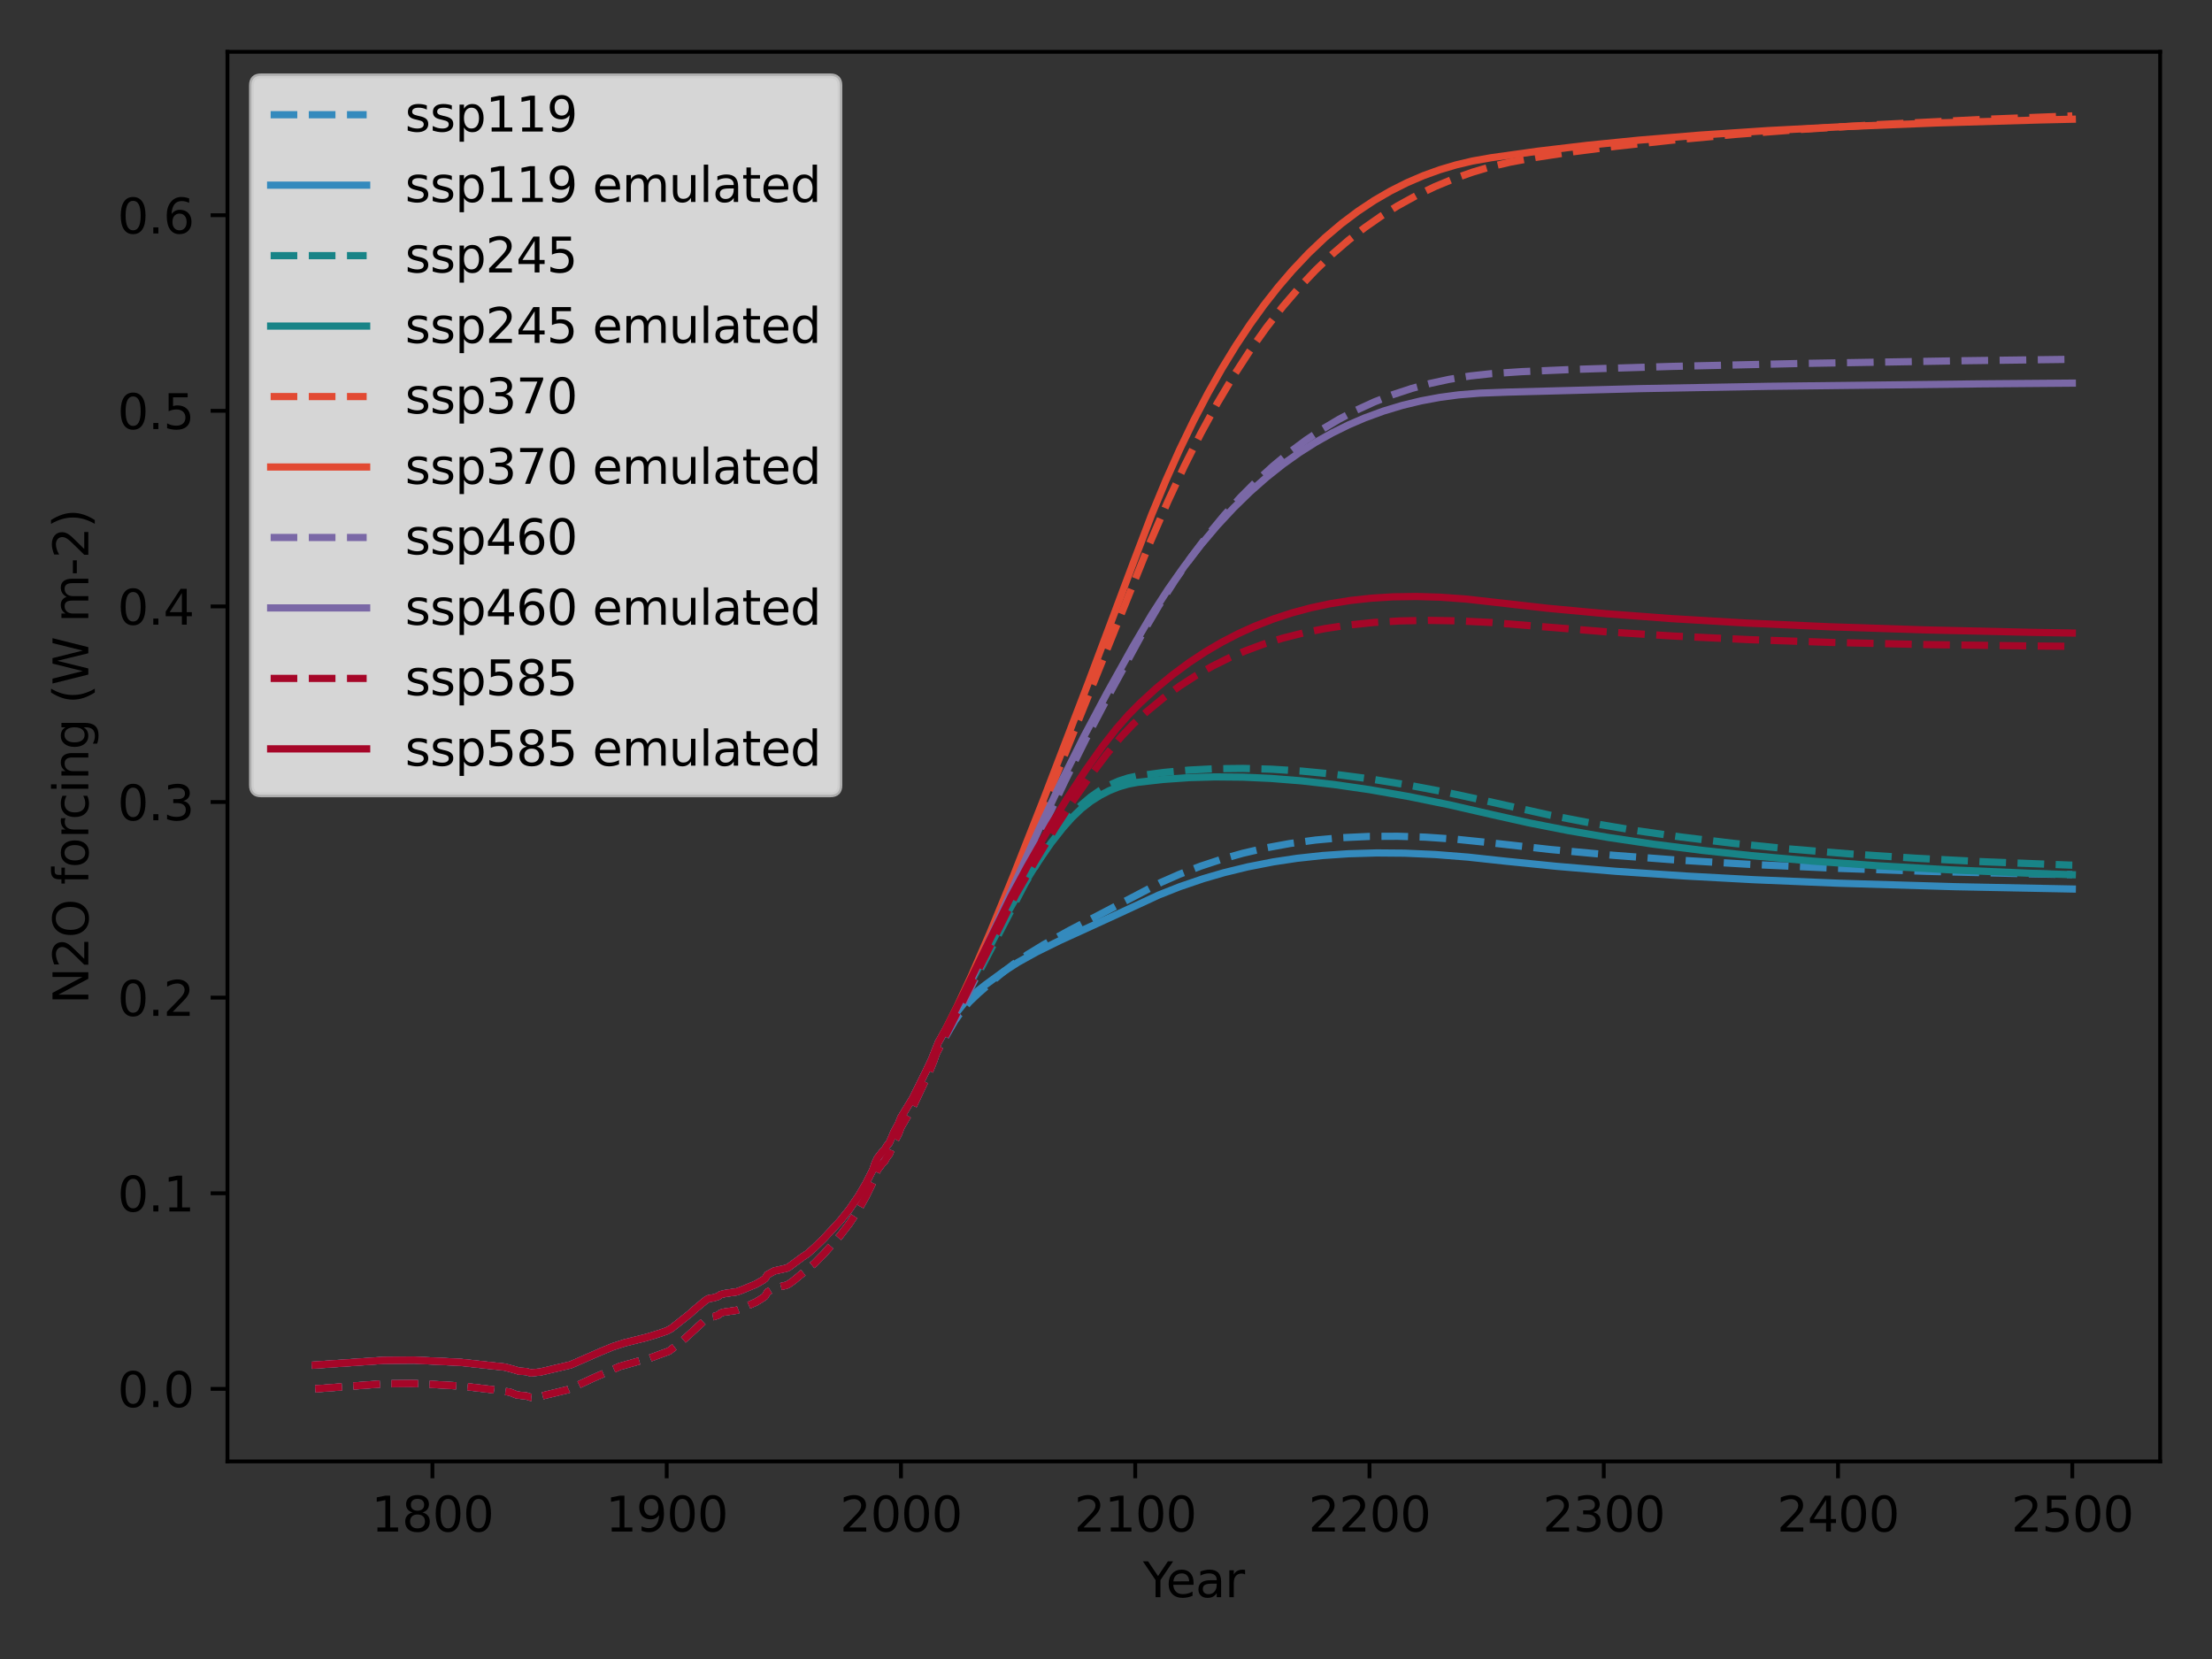<?xml version="1.0" encoding="utf-8" standalone="no"?>
<!DOCTYPE svg PUBLIC "-//W3C//DTD SVG 1.1//EN"
  "http://www.w3.org/Graphics/SVG/1.1/DTD/svg11.dtd">
<svg xmlns:xlink="http://www.w3.org/1999/xlink" width="460.8pt" height="345.6pt" viewBox="0 0 460.8 345.6" xmlns="http://www.w3.org/2000/svg" version="1.1">
 <rect x="0" y="0" width="460.8" height="345.6" fill="#333333" stroke="none"/>
 <defs>
  <style type="text/css">*{stroke-linejoin: round; stroke-linecap: butt}</style>
 </defs>
 <g id="figure_1">
  <g id="axes_1">
   <g id="patch_1">
    <path d="M 47.381 304.444 
L 450 304.444 
L 450 10.8 
L 47.381 10.8 
L 47.381 304.444 
z
" style="fill: none"/>
   </g>
   <g id="matplotlib.axis_1">
    <g id="xtick_1">
     <g id="line2d_1">
      <defs>
       <path id="m7e37ac4047" d="M 0 0 
L 0 3.5 
" style="stroke: #000000; stroke-width: 0.8"/>
      </defs>
      <g>
       <use xlink:href="#m7e37ac4047" x="90.083" y="304.444" style="stroke: #000000; stroke-width: 0.8"/>
      </g>
     </g>
     <g id="text_1">
      <!-- 1800 -->
      <g transform="translate(77.358 319.042) scale(0.1 -0.1)">
       <defs>
        <path id="DejaVuSans-31" d="M 794 531 
L 1825 531 
L 1825 4091 
L 703 3866 
L 703 4441 
L 1819 4666 
L 2450 4666 
L 2450 531 
L 3481 531 
L 3481 0 
L 794 0 
L 794 531 
z
" transform="scale(0.016)"/>
        <path id="DejaVuSans-38" d="M 2034 2216 
Q 1584 2216 1326 1975 
Q 1069 1734 1069 1313 
Q 1069 891 1326 650 
Q 1584 409 2034 409 
Q 2484 409 2743 651 
Q 3003 894 3003 1313 
Q 3003 1734 2745 1975 
Q 2488 2216 2034 2216 
z
M 1403 2484 
Q 997 2584 770 2862 
Q 544 3141 544 3541 
Q 544 4100 942 4425 
Q 1341 4750 2034 4750 
Q 2731 4750 3128 4425 
Q 3525 4100 3525 3541 
Q 3525 3141 3298 2862 
Q 3072 2584 2669 2484 
Q 3125 2378 3379 2068 
Q 3634 1759 3634 1313 
Q 3634 634 3220 271 
Q 2806 -91 2034 -91 
Q 1263 -91 848 271 
Q 434 634 434 1313 
Q 434 1759 690 2068 
Q 947 2378 1403 2484 
z
M 1172 3481 
Q 1172 3119 1398 2916 
Q 1625 2713 2034 2713 
Q 2441 2713 2670 2916 
Q 2900 3119 2900 3481 
Q 2900 3844 2670 4047 
Q 2441 4250 2034 4250 
Q 1625 4250 1398 4047 
Q 1172 3844 1172 3481 
z
" transform="scale(0.016)"/>
        <path id="DejaVuSans-30" d="M 2034 4250 
Q 1547 4250 1301 3770 
Q 1056 3291 1056 2328 
Q 1056 1369 1301 889 
Q 1547 409 2034 409 
Q 2525 409 2770 889 
Q 3016 1369 3016 2328 
Q 3016 3291 2770 3770 
Q 2525 4250 2034 4250 
z
M 2034 4750 
Q 2819 4750 3233 4129 
Q 3647 3509 3647 2328 
Q 3647 1150 3233 529 
Q 2819 -91 2034 -91 
Q 1250 -91 836 529 
Q 422 1150 422 2328 
Q 422 3509 836 4129 
Q 1250 4750 2034 4750 
z
" transform="scale(0.016)"/>
       </defs>
       <use xlink:href="#DejaVuSans-31"/>
       <use xlink:href="#DejaVuSans-38" x="63.623"/>
       <use xlink:href="#DejaVuSans-30" x="127.246"/>
       <use xlink:href="#DejaVuSans-30" x="190.869"/>
      </g>
     </g>
    </g>
    <g id="xtick_2">
     <g id="line2d_2">
      <g>
       <use xlink:href="#m7e37ac4047" x="138.886" y="304.444" style="stroke: #000000; stroke-width: 0.8"/>
      </g>
     </g>
     <g id="text_2">
      <!-- 1900 -->
      <g transform="translate(126.161 319.042) scale(0.1 -0.1)">
       <defs>
        <path id="DejaVuSans-39" d="M 703 97 
L 703 672 
Q 941 559 1184 500 
Q 1428 441 1663 441 
Q 2288 441 2617 861 
Q 2947 1281 2994 2138 
Q 2813 1869 2534 1725 
Q 2256 1581 1919 1581 
Q 1219 1581 811 2004 
Q 403 2428 403 3163 
Q 403 3881 828 4315 
Q 1253 4750 1959 4750 
Q 2769 4750 3195 4129 
Q 3622 3509 3622 2328 
Q 3622 1225 3098 567 
Q 2575 -91 1691 -91 
Q 1453 -91 1209 -44 
Q 966 3 703 97 
z
M 1959 2075 
Q 2384 2075 2632 2365 
Q 2881 2656 2881 3163 
Q 2881 3666 2632 3958 
Q 2384 4250 1959 4250 
Q 1534 4250 1286 3958 
Q 1038 3666 1038 3163 
Q 1038 2656 1286 2365 
Q 1534 2075 1959 2075 
z
" transform="scale(0.016)"/>
       </defs>
       <use xlink:href="#DejaVuSans-31"/>
       <use xlink:href="#DejaVuSans-39" x="63.623"/>
       <use xlink:href="#DejaVuSans-30" x="127.246"/>
       <use xlink:href="#DejaVuSans-30" x="190.869"/>
      </g>
     </g>
    </g>
    <g id="xtick_3">
     <g id="line2d_3">
      <g>
       <use xlink:href="#m7e37ac4047" x="187.688" y="304.444" style="stroke: #000000; stroke-width: 0.8"/>
      </g>
     </g>
     <g id="text_3">
      <!-- 2000 -->
      <g transform="translate(174.963 319.042) scale(0.1 -0.1)">
       <defs>
        <path id="DejaVuSans-32" d="M 1228 531 
L 3431 531 
L 3431 0 
L 469 0 
L 469 531 
Q 828 903 1448 1529 
Q 2069 2156 2228 2338 
Q 2531 2678 2651 2914 
Q 2772 3150 2772 3378 
Q 2772 3750 2511 3984 
Q 2250 4219 1831 4219 
Q 1534 4219 1204 4116 
Q 875 4013 500 3803 
L 500 4441 
Q 881 4594 1212 4672 
Q 1544 4750 1819 4750 
Q 2544 4750 2975 4387 
Q 3406 4025 3406 3419 
Q 3406 3131 3298 2873 
Q 3191 2616 2906 2266 
Q 2828 2175 2409 1742 
Q 1991 1309 1228 531 
z
" transform="scale(0.016)"/>
       </defs>
       <use xlink:href="#DejaVuSans-32"/>
       <use xlink:href="#DejaVuSans-30" x="63.623"/>
       <use xlink:href="#DejaVuSans-30" x="127.246"/>
       <use xlink:href="#DejaVuSans-30" x="190.869"/>
      </g>
     </g>
    </g>
    <g id="xtick_4">
     <g id="line2d_4">
      <g>
       <use xlink:href="#m7e37ac4047" x="236.49" y="304.444" style="stroke: #000000; stroke-width: 0.8"/>
      </g>
     </g>
     <g id="text_4">
      <!-- 2100 -->
      <g transform="translate(223.765 319.042) scale(0.1 -0.1)">
       <use xlink:href="#DejaVuSans-32"/>
       <use xlink:href="#DejaVuSans-31" x="63.623"/>
       <use xlink:href="#DejaVuSans-30" x="127.246"/>
       <use xlink:href="#DejaVuSans-30" x="190.869"/>
      </g>
     </g>
    </g>
    <g id="xtick_5">
     <g id="line2d_5">
      <g>
       <use xlink:href="#m7e37ac4047" x="285.292" y="304.444" style="stroke: #000000; stroke-width: 0.8"/>
      </g>
     </g>
     <g id="text_5">
      <!-- 2200 -->
      <g transform="translate(272.567 319.042) scale(0.1 -0.1)">
       <use xlink:href="#DejaVuSans-32"/>
       <use xlink:href="#DejaVuSans-32" x="63.623"/>
       <use xlink:href="#DejaVuSans-30" x="127.246"/>
       <use xlink:href="#DejaVuSans-30" x="190.869"/>
      </g>
     </g>
    </g>
    <g id="xtick_6">
     <g id="line2d_6">
      <g>
       <use xlink:href="#m7e37ac4047" x="334.095" y="304.444" style="stroke: #000000; stroke-width: 0.8"/>
      </g>
     </g>
     <g id="text_6">
      <!-- 2300 -->
      <g transform="translate(321.37 319.042) scale(0.1 -0.1)">
       <defs>
        <path id="DejaVuSans-33" d="M 2597 2516 
Q 3050 2419 3304 2112 
Q 3559 1806 3559 1356 
Q 3559 666 3084 287 
Q 2609 -91 1734 -91 
Q 1441 -91 1130 -33 
Q 819 25 488 141 
L 488 750 
Q 750 597 1062 519 
Q 1375 441 1716 441 
Q 2309 441 2620 675 
Q 2931 909 2931 1356 
Q 2931 1769 2642 2001 
Q 2353 2234 1838 2234 
L 1294 2234 
L 1294 2753 
L 1863 2753 
Q 2328 2753 2575 2939 
Q 2822 3125 2822 3475 
Q 2822 3834 2567 4026 
Q 2313 4219 1838 4219 
Q 1578 4219 1281 4162 
Q 984 4106 628 3988 
L 628 4550 
Q 988 4650 1302 4700 
Q 1616 4750 1894 4750 
Q 2613 4750 3031 4423 
Q 3450 4097 3450 3541 
Q 3450 3153 3228 2886 
Q 3006 2619 2597 2516 
z
" transform="scale(0.016)"/>
       </defs>
       <use xlink:href="#DejaVuSans-32"/>
       <use xlink:href="#DejaVuSans-33" x="63.623"/>
       <use xlink:href="#DejaVuSans-30" x="127.246"/>
       <use xlink:href="#DejaVuSans-30" x="190.869"/>
      </g>
     </g>
    </g>
    <g id="xtick_7">
     <g id="line2d_7">
      <g>
       <use xlink:href="#m7e37ac4047" x="382.897" y="304.444" style="stroke: #000000; stroke-width: 0.8"/>
      </g>
     </g>
     <g id="text_7">
      <!-- 2400 -->
      <g transform="translate(370.172 319.042) scale(0.1 -0.1)">
       <defs>
        <path id="DejaVuSans-34" d="M 2419 4116 
L 825 1625 
L 2419 1625 
L 2419 4116 
z
M 2253 4666 
L 3047 4666 
L 3047 1625 
L 3713 1625 
L 3713 1100 
L 3047 1100 
L 3047 0 
L 2419 0 
L 2419 1100 
L 313 1100 
L 313 1709 
L 2253 4666 
z
" transform="scale(0.016)"/>
       </defs>
       <use xlink:href="#DejaVuSans-32"/>
       <use xlink:href="#DejaVuSans-34" x="63.623"/>
       <use xlink:href="#DejaVuSans-30" x="127.246"/>
       <use xlink:href="#DejaVuSans-30" x="190.869"/>
      </g>
     </g>
    </g>
    <g id="xtick_8">
     <g id="line2d_8">
      <g>
       <use xlink:href="#m7e37ac4047" x="431.699" y="304.444" style="stroke: #000000; stroke-width: 0.8"/>
      </g>
     </g>
     <g id="text_8">
      <!-- 2500 -->
      <g transform="translate(418.974 319.042) scale(0.1 -0.1)">
       <defs>
        <path id="DejaVuSans-35" d="M 691 4666 
L 3169 4666 
L 3169 4134 
L 1269 4134 
L 1269 2991 
Q 1406 3038 1543 3061 
Q 1681 3084 1819 3084 
Q 2600 3084 3056 2656 
Q 3513 2228 3513 1497 
Q 3513 744 3044 326 
Q 2575 -91 1722 -91 
Q 1428 -91 1123 -41 
Q 819 9 494 109 
L 494 744 
Q 775 591 1075 516 
Q 1375 441 1709 441 
Q 2250 441 2565 725 
Q 2881 1009 2881 1497 
Q 2881 1984 2565 2268 
Q 2250 2553 1709 2553 
Q 1456 2553 1204 2497 
Q 953 2441 691 2322 
L 691 4666 
z
" transform="scale(0.016)"/>
       </defs>
       <use xlink:href="#DejaVuSans-32"/>
       <use xlink:href="#DejaVuSans-35" x="63.623"/>
       <use xlink:href="#DejaVuSans-30" x="127.246"/>
       <use xlink:href="#DejaVuSans-30" x="190.869"/>
      </g>
     </g>
    </g>
    <g id="text_9">
     <!-- Year -->
     <g transform="translate(238.103 332.72) scale(0.1 -0.1)">
      <defs>
       <path id="DejaVuSans-59" d="M -13 4666 
L 666 4666 
L 1959 2747 
L 3244 4666 
L 3922 4666 
L 2272 2222 
L 2272 0 
L 1638 0 
L 1638 2222 
L -13 4666 
z
" transform="scale(0.016)"/>
       <path id="DejaVuSans-65" d="M 3597 1894 
L 3597 1613 
L 953 1613 
Q 991 1019 1311 708 
Q 1631 397 2203 397 
Q 2534 397 2845 478 
Q 3156 559 3463 722 
L 3463 178 
Q 3153 47 2828 -22 
Q 2503 -91 2169 -91 
Q 1331 -91 842 396 
Q 353 884 353 1716 
Q 353 2575 817 3079 
Q 1281 3584 2069 3584 
Q 2775 3584 3186 3129 
Q 3597 2675 3597 1894 
z
M 3022 2063 
Q 3016 2534 2758 2815 
Q 2500 3097 2075 3097 
Q 1594 3097 1305 2825 
Q 1016 2553 972 2059 
L 3022 2063 
z
" transform="scale(0.016)"/>
       <path id="DejaVuSans-61" d="M 2194 1759 
Q 1497 1759 1228 1600 
Q 959 1441 959 1056 
Q 959 750 1161 570 
Q 1363 391 1709 391 
Q 2188 391 2477 730 
Q 2766 1069 2766 1631 
L 2766 1759 
L 2194 1759 
z
M 3341 1997 
L 3341 0 
L 2766 0 
L 2766 531 
Q 2569 213 2275 61 
Q 1981 -91 1556 -91 
Q 1019 -91 701 211 
Q 384 513 384 1019 
Q 384 1609 779 1909 
Q 1175 2209 1959 2209 
L 2766 2209 
L 2766 2266 
Q 2766 2663 2505 2880 
Q 2244 3097 1772 3097 
Q 1472 3097 1187 3025 
Q 903 2953 641 2809 
L 641 3341 
Q 956 3463 1253 3523 
Q 1550 3584 1831 3584 
Q 2591 3584 2966 3190 
Q 3341 2797 3341 1997 
z
" transform="scale(0.016)"/>
       <path id="DejaVuSans-72" d="M 2631 2963 
Q 2534 3019 2420 3045 
Q 2306 3072 2169 3072 
Q 1681 3072 1420 2755 
Q 1159 2438 1159 1844 
L 1159 0 
L 581 0 
L 581 3500 
L 1159 3500 
L 1159 2956 
Q 1341 3275 1631 3429 
Q 1922 3584 2338 3584 
Q 2397 3584 2469 3576 
Q 2541 3569 2628 3553 
L 2631 2963 
z
" transform="scale(0.016)"/>
      </defs>
      <use xlink:href="#DejaVuSans-59"/>
      <use xlink:href="#DejaVuSans-65" x="47.834"/>
      <use xlink:href="#DejaVuSans-61" x="109.357"/>
      <use xlink:href="#DejaVuSans-72" x="170.637"/>
     </g>
    </g>
   </g>
   <g id="matplotlib.axis_2">
    <g id="ytick_1">
     <g id="line2d_9">
      <defs>
       <path id="m89086c6a60" d="M 0 0 
L -3.5 0 
" style="stroke: #000000; stroke-width: 0.8"/>
      </defs>
      <g>
       <use xlink:href="#m89086c6a60" x="47.381" y="289.323" style="stroke: #000000; stroke-width: 0.8"/>
      </g>
     </g>
     <g id="text_10">
      <!-- 0.0 -->
      <g transform="translate(24.478 293.122) scale(0.1 -0.1)">
       <defs>
        <path id="DejaVuSans-2e" d="M 684 794 
L 1344 794 
L 1344 0 
L 684 0 
L 684 794 
z
" transform="scale(0.016)"/>
       </defs>
       <use xlink:href="#DejaVuSans-30"/>
       <use xlink:href="#DejaVuSans-2e" x="63.623"/>
       <use xlink:href="#DejaVuSans-30" x="95.41"/>
      </g>
     </g>
    </g>
    <g id="ytick_2">
     <g id="line2d_10">
      <g>
       <use xlink:href="#m89086c6a60" x="47.381" y="248.575" style="stroke: #000000; stroke-width: 0.8"/>
      </g>
     </g>
     <g id="text_11">
      <!-- 0.1 -->
      <g transform="translate(24.478 252.374) scale(0.1 -0.1)">
       <use xlink:href="#DejaVuSans-30"/>
       <use xlink:href="#DejaVuSans-2e" x="63.623"/>
       <use xlink:href="#DejaVuSans-31" x="95.41"/>
      </g>
     </g>
    </g>
    <g id="ytick_3">
     <g id="line2d_11">
      <g>
       <use xlink:href="#m89086c6a60" x="47.381" y="207.827" style="stroke: #000000; stroke-width: 0.8"/>
      </g>
     </g>
     <g id="text_12">
      <!-- 0.2 -->
      <g transform="translate(24.478 211.626) scale(0.1 -0.1)">
       <use xlink:href="#DejaVuSans-30"/>
       <use xlink:href="#DejaVuSans-2e" x="63.623"/>
       <use xlink:href="#DejaVuSans-32" x="95.41"/>
      </g>
     </g>
    </g>
    <g id="ytick_4">
     <g id="line2d_12">
      <g>
       <use xlink:href="#m89086c6a60" x="47.381" y="167.079" style="stroke: #000000; stroke-width: 0.8"/>
      </g>
     </g>
     <g id="text_13">
      <!-- 0.3 -->
      <g transform="translate(24.478 170.878) scale(0.1 -0.1)">
       <use xlink:href="#DejaVuSans-30"/>
       <use xlink:href="#DejaVuSans-2e" x="63.623"/>
       <use xlink:href="#DejaVuSans-33" x="95.41"/>
      </g>
     </g>
    </g>
    <g id="ytick_5">
     <g id="line2d_13">
      <g>
       <use xlink:href="#m89086c6a60" x="47.381" y="126.331" style="stroke: #000000; stroke-width: 0.8"/>
      </g>
     </g>
     <g id="text_14">
      <!-- 0.4 -->
      <g transform="translate(24.478 130.13) scale(0.1 -0.1)">
       <use xlink:href="#DejaVuSans-30"/>
       <use xlink:href="#DejaVuSans-2e" x="63.623"/>
       <use xlink:href="#DejaVuSans-34" x="95.41"/>
      </g>
     </g>
    </g>
    <g id="ytick_6">
     <g id="line2d_14">
      <g>
       <use xlink:href="#m89086c6a60" x="47.381" y="85.583" style="stroke: #000000; stroke-width: 0.8"/>
      </g>
     </g>
     <g id="text_15">
      <!-- 0.5 -->
      <g transform="translate(24.478 89.383) scale(0.1 -0.1)">
       <use xlink:href="#DejaVuSans-30"/>
       <use xlink:href="#DejaVuSans-2e" x="63.623"/>
       <use xlink:href="#DejaVuSans-35" x="95.41"/>
      </g>
     </g>
    </g>
    <g id="ytick_7">
     <g id="line2d_15">
      <g>
       <use xlink:href="#m89086c6a60" x="47.381" y="44.835" style="stroke: #000000; stroke-width: 0.8"/>
      </g>
     </g>
     <g id="text_16">
      <!-- 0.6 -->
      <g transform="translate(24.478 48.635) scale(0.1 -0.1)">
       <defs>
        <path id="DejaVuSans-36" d="M 2113 2584 
Q 1688 2584 1439 2293 
Q 1191 2003 1191 1497 
Q 1191 994 1439 701 
Q 1688 409 2113 409 
Q 2538 409 2786 701 
Q 3034 994 3034 1497 
Q 3034 2003 2786 2293 
Q 2538 2584 2113 2584 
z
M 3366 4563 
L 3366 3988 
Q 3128 4100 2886 4159 
Q 2644 4219 2406 4219 
Q 1781 4219 1451 3797 
Q 1122 3375 1075 2522 
Q 1259 2794 1537 2939 
Q 1816 3084 2150 3084 
Q 2853 3084 3261 2657 
Q 3669 2231 3669 1497 
Q 3669 778 3244 343 
Q 2819 -91 2113 -91 
Q 1303 -91 875 529 
Q 447 1150 447 2328 
Q 447 3434 972 4092 
Q 1497 4750 2381 4750 
Q 2619 4750 2861 4703 
Q 3103 4656 3366 4563 
z
" transform="scale(0.016)"/>
       </defs>
       <use xlink:href="#DejaVuSans-30"/>
       <use xlink:href="#DejaVuSans-2e" x="63.623"/>
       <use xlink:href="#DejaVuSans-36" x="95.41"/>
      </g>
     </g>
    </g>
    <g id="text_17">
     <!-- N2O forcing (W m-2) -->
     <g transform="translate(18.398 209.191) rotate(-90) scale(0.1 -0.1)">
      <defs>
       <path id="DejaVuSans-4e" d="M 628 4666 
L 1478 4666 
L 3547 763 
L 3547 4666 
L 4159 4666 
L 4159 0 
L 3309 0 
L 1241 3903 
L 1241 0 
L 628 0 
L 628 4666 
z
" transform="scale(0.016)"/>
       <path id="DejaVuSans-4f" d="M 2522 4238 
Q 1834 4238 1429 3725 
Q 1025 3213 1025 2328 
Q 1025 1447 1429 934 
Q 1834 422 2522 422 
Q 3209 422 3611 934 
Q 4013 1447 4013 2328 
Q 4013 3213 3611 3725 
Q 3209 4238 2522 4238 
z
M 2522 4750 
Q 3503 4750 4090 4092 
Q 4678 3434 4678 2328 
Q 4678 1225 4090 567 
Q 3503 -91 2522 -91 
Q 1538 -91 948 565 
Q 359 1222 359 2328 
Q 359 3434 948 4092 
Q 1538 4750 2522 4750 
z
" transform="scale(0.016)"/>
       <path id="DejaVuSans-20" transform="scale(0.016)"/>
       <path id="DejaVuSans-66" d="M 2375 4863 
L 2375 4384 
L 1825 4384 
Q 1516 4384 1395 4259 
Q 1275 4134 1275 3809 
L 1275 3500 
L 2222 3500 
L 2222 3053 
L 1275 3053 
L 1275 0 
L 697 0 
L 697 3053 
L 147 3053 
L 147 3500 
L 697 3500 
L 697 3744 
Q 697 4328 969 4595 
Q 1241 4863 1831 4863 
L 2375 4863 
z
" transform="scale(0.016)"/>
       <path id="DejaVuSans-6f" d="M 1959 3097 
Q 1497 3097 1228 2736 
Q 959 2375 959 1747 
Q 959 1119 1226 758 
Q 1494 397 1959 397 
Q 2419 397 2687 759 
Q 2956 1122 2956 1747 
Q 2956 2369 2687 2733 
Q 2419 3097 1959 3097 
z
M 1959 3584 
Q 2709 3584 3137 3096 
Q 3566 2609 3566 1747 
Q 3566 888 3137 398 
Q 2709 -91 1959 -91 
Q 1206 -91 779 398 
Q 353 888 353 1747 
Q 353 2609 779 3096 
Q 1206 3584 1959 3584 
z
" transform="scale(0.016)"/>
       <path id="DejaVuSans-63" d="M 3122 3366 
L 3122 2828 
Q 2878 2963 2633 3030 
Q 2388 3097 2138 3097 
Q 1578 3097 1268 2742 
Q 959 2388 959 1747 
Q 959 1106 1268 751 
Q 1578 397 2138 397 
Q 2388 397 2633 464 
Q 2878 531 3122 666 
L 3122 134 
Q 2881 22 2623 -34 
Q 2366 -91 2075 -91 
Q 1284 -91 818 406 
Q 353 903 353 1747 
Q 353 2603 823 3093 
Q 1294 3584 2113 3584 
Q 2378 3584 2631 3529 
Q 2884 3475 3122 3366 
z
" transform="scale(0.016)"/>
       <path id="DejaVuSans-69" d="M 603 3500 
L 1178 3500 
L 1178 0 
L 603 0 
L 603 3500 
z
M 603 4863 
L 1178 4863 
L 1178 4134 
L 603 4134 
L 603 4863 
z
" transform="scale(0.016)"/>
       <path id="DejaVuSans-6e" d="M 3513 2113 
L 3513 0 
L 2938 0 
L 2938 2094 
Q 2938 2591 2744 2837 
Q 2550 3084 2163 3084 
Q 1697 3084 1428 2787 
Q 1159 2491 1159 1978 
L 1159 0 
L 581 0 
L 581 3500 
L 1159 3500 
L 1159 2956 
Q 1366 3272 1645 3428 
Q 1925 3584 2291 3584 
Q 2894 3584 3203 3211 
Q 3513 2838 3513 2113 
z
" transform="scale(0.016)"/>
       <path id="DejaVuSans-67" d="M 2906 1791 
Q 2906 2416 2648 2759 
Q 2391 3103 1925 3103 
Q 1463 3103 1205 2759 
Q 947 2416 947 1791 
Q 947 1169 1205 825 
Q 1463 481 1925 481 
Q 2391 481 2648 825 
Q 2906 1169 2906 1791 
z
M 3481 434 
Q 3481 -459 3084 -895 
Q 2688 -1331 1869 -1331 
Q 1566 -1331 1297 -1286 
Q 1028 -1241 775 -1147 
L 775 -588 
Q 1028 -725 1275 -790 
Q 1522 -856 1778 -856 
Q 2344 -856 2625 -561 
Q 2906 -266 2906 331 
L 2906 616 
Q 2728 306 2450 153 
Q 2172 0 1784 0 
Q 1141 0 747 490 
Q 353 981 353 1791 
Q 353 2603 747 3093 
Q 1141 3584 1784 3584 
Q 2172 3584 2450 3431 
Q 2728 3278 2906 2969 
L 2906 3500 
L 3481 3500 
L 3481 434 
z
" transform="scale(0.016)"/>
       <path id="DejaVuSans-28" d="M 1984 4856 
Q 1566 4138 1362 3434 
Q 1159 2731 1159 2009 
Q 1159 1288 1364 580 
Q 1569 -128 1984 -844 
L 1484 -844 
Q 1016 -109 783 600 
Q 550 1309 550 2009 
Q 550 2706 781 3412 
Q 1013 4119 1484 4856 
L 1984 4856 
z
" transform="scale(0.016)"/>
       <path id="DejaVuSans-57" d="M 213 4666 
L 850 4666 
L 1831 722 
L 2809 4666 
L 3519 4666 
L 4500 722 
L 5478 4666 
L 6119 4666 
L 4947 0 
L 4153 0 
L 3169 4050 
L 2175 0 
L 1381 0 
L 213 4666 
z
" transform="scale(0.016)"/>
       <path id="DejaVuSans-6d" d="M 3328 2828 
Q 3544 3216 3844 3400 
Q 4144 3584 4550 3584 
Q 5097 3584 5394 3201 
Q 5691 2819 5691 2113 
L 5691 0 
L 5113 0 
L 5113 2094 
Q 5113 2597 4934 2840 
Q 4756 3084 4391 3084 
Q 3944 3084 3684 2787 
Q 3425 2491 3425 1978 
L 3425 0 
L 2847 0 
L 2847 2094 
Q 2847 2600 2669 2842 
Q 2491 3084 2119 3084 
Q 1678 3084 1418 2786 
Q 1159 2488 1159 1978 
L 1159 0 
L 581 0 
L 581 3500 
L 1159 3500 
L 1159 2956 
Q 1356 3278 1631 3431 
Q 1906 3584 2284 3584 
Q 2666 3584 2933 3390 
Q 3200 3197 3328 2828 
z
" transform="scale(0.016)"/>
       <path id="DejaVuSans-2d" d="M 313 2009 
L 1997 2009 
L 1997 1497 
L 313 1497 
L 313 2009 
z
" transform="scale(0.016)"/>
       <path id="DejaVuSans-29" d="M 513 4856 
L 1013 4856 
Q 1481 4119 1714 3412 
Q 1947 2706 1947 2009 
Q 1947 1309 1714 600 
Q 1481 -109 1013 -844 
L 513 -844 
Q 928 -128 1133 580 
Q 1338 1288 1338 2009 
Q 1338 2731 1133 3434 
Q 928 4138 513 4856 
z
" transform="scale(0.016)"/>
      </defs>
      <use xlink:href="#DejaVuSans-4e"/>
      <use xlink:href="#DejaVuSans-32" x="74.805"/>
      <use xlink:href="#DejaVuSans-4f" x="138.428"/>
      <use xlink:href="#DejaVuSans-20" x="217.139"/>
      <use xlink:href="#DejaVuSans-66" x="248.926"/>
      <use xlink:href="#DejaVuSans-6f" x="284.131"/>
      <use xlink:href="#DejaVuSans-72" x="345.312"/>
      <use xlink:href="#DejaVuSans-63" x="384.176"/>
      <use xlink:href="#DejaVuSans-69" x="439.156"/>
      <use xlink:href="#DejaVuSans-6e" x="466.939"/>
      <use xlink:href="#DejaVuSans-67" x="530.318"/>
      <use xlink:href="#DejaVuSans-20" x="593.795"/>
      <use xlink:href="#DejaVuSans-28" x="625.582"/>
      <use xlink:href="#DejaVuSans-57" x="664.596"/>
      <use xlink:href="#DejaVuSans-20" x="763.473"/>
      <use xlink:href="#DejaVuSans-6d" x="795.26"/>
      <use xlink:href="#DejaVuSans-2d" x="892.672"/>
      <use xlink:href="#DejaVuSans-32" x="928.756"/>
      <use xlink:href="#DejaVuSans-29" x="992.379"/>
     </g>
    </g>
   </g>
   <g id="line2d_16">
    <path d="M 65.682 289.323 
L 79.835 288.267 
L 85.691 288.205 
L 88.619 288.306 
L 96.428 288.767 
L 102.772 289.512 
L 106.188 290.004 
L 107.652 290.582 
L 108.628 290.703 
L 109.604 290.796 
L 110.58 291.096 
L 112.532 290.891 
L 118.389 289.473 
L 119.853 288.805 
L 123.757 286.987 
L 129.125 284.65 
L 134.005 283.275 
L 135.469 282.893 
L 139.374 281.452 
L 141.326 279.97 
L 142.79 278.744 
L 147.182 274.695 
L 147.67 274.441 
L 148.646 274.279 
L 149.622 273.96 
L 150.11 273.563 
L 150.598 273.379 
L 153.526 272.94 
L 154.502 272.563 
L 157.43 271.277 
L 158.894 270.383 
L 159.382 270.019 
L 159.87 269.163 
L 161.335 268.306 
L 163.775 267.742 
L 164.263 267.526 
L 165.239 266.841 
L 169.631 263.223 
L 171.583 261.24 
L 174.999 257.412 
L 176.951 254.882 
L 178.903 251.918 
L 180.367 249.305 
L 181.832 246.304 
L 182.32 244.778 
L 182.808 243.706 
L 183.784 242.408 
L 184.272 241.938 
L 184.76 241.047 
L 185.248 240.46 
L 186.224 238.066 
L 187.2 236.17 
L 187.688 234.852 
L 188.664 233.176 
L 190.128 230.655 
L 193.544 223.428 
L 194.52 221.015 
L 195.008 219.57 
L 195.984 217.672 
L 198.912 212.652 
L 200.376 210.558 
L 201.84 208.811 
L 203.793 206.947 
L 208.185 203.136 
L 211.113 200.862 
L 214.041 198.856 
L 217.457 196.766 
L 222.825 193.794 
L 241.858 183.819 
L 245.762 182.107 
L 250.155 180.424 
L 254.547 178.976 
L 258.939 177.743 
L 263.819 176.615 
L 268.7 175.722 
L 274.068 174.995 
L 279.436 174.511 
L 285.292 174.241 
L 291.149 174.209 
L 297.005 174.397 
L 303.349 174.831 
L 309.693 175.479 
L 322.87 176.957 
L 336.047 178.17 
L 348.735 179.122 
L 364.352 180.053 
L 382.409 180.876 
L 401.442 181.517 
L 422.427 182.027 
L 431.699 182.198 
L 431.699 182.198 
" clip-path="url(#p108fe22043)" style="fill: none; stroke-dasharray: 5.55,2.4; stroke-dashoffset: 0; stroke: #348abd; stroke-width: 1.5"/>
   </g>
   <g id="line2d_17">
    <path d="M 65.682 284.362 
L 79.835 283.386 
L 86.179 283.329 
L 95.94 283.801 
L 105.212 284.804 
L 106.676 285.195 
L 108.14 285.632 
L 109.604 285.727 
L 110.58 286.005 
L 112.532 285.815 
L 118.877 284.324 
L 125.221 281.539 
L 127.661 280.538 
L 130.101 279.748 
L 134.493 278.655 
L 135.957 278.222 
L 137.421 277.763 
L 138.886 277.253 
L 139.862 276.738 
L 143.766 273.644 
L 144.742 272.757 
L 146.694 271.133 
L 147.182 270.753 
L 147.67 270.515 
L 148.646 270.36 
L 149.622 270.058 
L 150.11 269.686 
L 151.086 269.455 
L 153.526 269.097 
L 154.502 268.742 
L 157.43 267.532 
L 158.894 266.693 
L 159.382 266.351 
L 159.87 265.551 
L 161.335 264.748 
L 163.775 264.21 
L 164.263 264.005 
L 167.191 261.84 
L 168.167 261.207 
L 169.631 259.918 
L 171.583 258.029 
L 174.999 254.352 
L 176.951 251.92 
L 178.903 249.068 
L 180.367 246.569 
L 181.832 243.696 
L 182.32 242.242 
L 182.808 241.217 
L 183.784 239.965 
L 184.272 239.517 
L 184.76 238.667 
L 185.248 238.103 
L 186.224 235.828 
L 187.2 234.01 
L 187.688 232.762 
L 188.664 231.169 
L 190.128 228.768 
L 193.056 222.85 
L 194.032 220.79 
L 195.496 217.11 
L 199.4 210.773 
L 200.864 208.941 
L 202.328 207.476 
L 205.257 205.168 
L 209.161 202.323 
L 212.089 200.457 
L 215.993 198.291 
L 220.873 195.887 
L 227.218 192.996 
L 233.074 190.305 
L 241.37 186.458 
L 245.762 184.72 
L 250.643 183.056 
L 255.035 181.779 
L 259.915 180.589 
L 265.283 179.541 
L 270.164 178.805 
L 275.532 178.219 
L 280.9 177.853 
L 286.756 177.683 
L 292.613 177.732 
L 298.957 178.011 
L 305.789 178.549 
L 313.598 179.397 
L 324.334 180.479 
L 336.535 181.503 
L 351.175 182.494 
L 365.328 183.256 
L 382.897 183.989 
L 407.298 184.715 
L 431.699 185.197 
L 431.699 185.197 
" clip-path="url(#p108fe22043)" style="fill: none; stroke: #348abd; stroke-width: 1.5; stroke-linecap: square"/>
   </g>
   <g id="line2d_18">
    <path d="M 65.682 289.323 
L 79.835 288.267 
L 85.691 288.205 
L 88.619 288.306 
L 96.428 288.767 
L 102.772 289.512 
L 106.188 290.004 
L 107.652 290.582 
L 108.628 290.703 
L 109.604 290.796 
L 110.58 291.096 
L 112.532 290.891 
L 118.389 289.473 
L 119.853 288.805 
L 123.757 286.987 
L 129.125 284.65 
L 134.005 283.275 
L 135.469 282.893 
L 139.374 281.452 
L 141.326 279.97 
L 142.79 278.744 
L 147.182 274.695 
L 147.67 274.441 
L 148.646 274.279 
L 149.622 273.96 
L 150.11 273.563 
L 150.598 273.379 
L 153.526 272.94 
L 154.502 272.563 
L 157.43 271.277 
L 158.894 270.383 
L 159.382 270.019 
L 159.87 269.163 
L 161.335 268.306 
L 163.775 267.742 
L 164.263 267.526 
L 165.239 266.841 
L 169.631 263.223 
L 171.583 261.24 
L 174.999 257.412 
L 176.951 254.882 
L 178.903 251.918 
L 180.367 249.305 
L 181.832 246.304 
L 182.32 244.778 
L 182.808 243.706 
L 183.784 242.408 
L 184.272 241.938 
L 184.76 241.047 
L 185.248 240.46 
L 186.224 238.066 
L 187.2 236.17 
L 187.688 234.852 
L 188.664 233.176 
L 190.128 230.655 
L 193.544 223.428 
L 194.52 221.015 
L 195.008 219.57 
L 195.984 217.664 
L 200.376 209.383 
L 213.553 184.03 
L 216.481 179.114 
L 218.921 175.367 
L 221.361 172.036 
L 223.313 169.678 
L 225.266 167.668 
L 227.218 166.01 
L 229.17 164.654 
L 231.122 163.554 
L 233.074 162.696 
L 235.026 162.065 
L 236.978 161.65 
L 242.346 160.92 
L 247.715 160.421 
L 253.083 160.144 
L 258.939 160.078 
L 264.795 160.234 
L 271.14 160.63 
L 277.972 161.29 
L 285.292 162.24 
L 293.101 163.497 
L 300.909 164.976 
L 309.205 166.76 
L 322.87 169.812 
L 331.166 171.412 
L 340.927 173.04 
L 350.199 174.364 
L 360.936 175.665 
L 372.648 176.842 
L 385.337 177.883 
L 399.002 178.779 
L 413.154 179.511 
L 431.211 180.215 
L 431.699 180.224 
L 431.699 180.224 
" clip-path="url(#p108fe22043)" style="fill: none; stroke-dasharray: 5.55,2.4; stroke-dashoffset: 0; stroke: #188487; stroke-width: 1.5"/>
   </g>
   <g id="line2d_19">
    <path d="M 65.682 284.362 
L 79.835 283.386 
L 86.179 283.329 
L 95.94 283.801 
L 105.212 284.804 
L 106.676 285.195 
L 108.14 285.632 
L 109.604 285.727 
L 110.58 286.005 
L 112.532 285.815 
L 118.877 284.324 
L 125.221 281.539 
L 127.661 280.538 
L 130.101 279.748 
L 134.493 278.655 
L 135.957 278.222 
L 137.421 277.763 
L 138.886 277.253 
L 139.862 276.738 
L 143.766 273.644 
L 144.742 272.757 
L 146.694 271.133 
L 147.182 270.753 
L 147.67 270.515 
L 148.646 270.36 
L 149.622 270.058 
L 150.11 269.686 
L 151.086 269.455 
L 153.526 269.097 
L 154.502 268.742 
L 157.43 267.532 
L 158.894 266.693 
L 159.382 266.351 
L 159.87 265.551 
L 161.335 264.748 
L 163.775 264.21 
L 164.263 264.005 
L 167.191 261.84 
L 168.167 261.207 
L 169.631 259.918 
L 171.583 258.029 
L 174.999 254.352 
L 176.951 251.92 
L 178.903 249.068 
L 180.367 246.569 
L 181.832 243.696 
L 182.32 242.242 
L 182.808 241.217 
L 183.784 239.965 
L 184.272 239.517 
L 184.76 238.667 
L 185.248 238.103 
L 186.224 235.828 
L 187.2 234.01 
L 187.688 232.762 
L 188.664 231.169 
L 190.128 228.768 
L 193.056 222.85 
L 194.032 220.79 
L 195.496 217.11 
L 197.448 213.639 
L 201.84 205.42 
L 209.649 190.577 
L 213.065 184.582 
L 215.993 179.878 
L 218.921 175.636 
L 221.361 172.524 
L 223.313 170.324 
L 225.266 168.46 
L 227.218 166.934 
L 229.17 165.693 
L 231.122 164.689 
L 233.074 163.911 
L 235.026 163.343 
L 236.978 162.977 
L 242.346 162.369 
L 247.715 161.997 
L 253.083 161.841 
L 258.939 161.896 
L 264.795 162.162 
L 271.14 162.669 
L 277.972 163.441 
L 285.292 164.499 
L 293.589 165.955 
L 301.885 167.648 
L 310.67 169.664 
L 318.478 171.411 
L 326.774 173.039 
L 335.071 174.464 
L 344.343 175.844 
L 354.592 177.145 
L 364.84 178.247 
L 377.529 179.377 
L 391.193 180.356 
L 406.322 181.207 
L 422.427 181.903 
L 431.699 182.217 
L 431.699 182.217 
" clip-path="url(#p108fe22043)" style="fill: none; stroke: #188487; stroke-width: 1.5; stroke-linecap: square"/>
   </g>
   <g id="line2d_20">
    <path d="M 65.682 289.323 
L 79.835 288.267 
L 85.691 288.205 
L 88.619 288.306 
L 96.428 288.767 
L 102.772 289.512 
L 106.188 290.004 
L 107.652 290.582 
L 108.628 290.703 
L 109.604 290.796 
L 110.58 291.096 
L 112.532 290.891 
L 118.389 289.473 
L 119.853 288.805 
L 123.757 286.987 
L 129.125 284.65 
L 134.005 283.275 
L 135.469 282.893 
L 139.374 281.452 
L 141.326 279.97 
L 142.79 278.744 
L 147.182 274.695 
L 147.67 274.441 
L 148.646 274.279 
L 149.622 273.96 
L 150.11 273.563 
L 150.598 273.379 
L 153.526 272.94 
L 154.502 272.563 
L 157.43 271.277 
L 158.894 270.383 
L 159.382 270.019 
L 159.87 269.163 
L 161.335 268.306 
L 163.775 267.742 
L 164.263 267.526 
L 165.239 266.841 
L 169.631 263.223 
L 171.583 261.24 
L 174.999 257.412 
L 176.951 254.882 
L 178.903 251.918 
L 180.367 249.305 
L 181.832 246.304 
L 182.32 244.778 
L 182.808 243.706 
L 183.784 242.408 
L 184.272 241.938 
L 184.76 241.047 
L 185.248 240.46 
L 186.224 238.066 
L 187.2 236.17 
L 187.688 234.852 
L 188.664 233.176 
L 190.128 230.655 
L 193.544 223.428 
L 194.52 221.015 
L 195.008 219.57 
L 195.984 217.658 
L 198.424 212.903 
L 201.352 206.721 
L 204.769 198.985 
L 209.649 187.337 
L 216.969 169.2 
L 239.418 113.372 
L 243.322 104.369 
L 246.739 97.052 
L 250.155 90.272 
L 253.571 84.022 
L 256.987 78.283 
L 260.403 73.028 
L 263.819 68.229 
L 267.235 63.856 
L 270.652 59.88 
L 274.068 56.273 
L 277.484 53.006 
L 280.9 50.057 
L 284.316 47.4 
L 287.732 45.016 
L 291.149 42.883 
L 295.053 40.73 
L 298.957 38.857 
L 302.861 37.241 
L 306.765 35.862 
L 310.67 34.702 
L 314.574 33.785 
L 319.942 32.79 
L 327.262 31.68 
L 336.535 30.489 
L 348.247 29.212 
L 361.424 28.007 
L 375.577 26.933 
L 391.193 25.956 
L 412.666 24.888 
L 431.699 24.147 
L 431.699 24.147 
" clip-path="url(#p108fe22043)" style="fill: none; stroke-dasharray: 5.55,2.4; stroke-dashoffset: 0; stroke: #e24a33; stroke-width: 1.5"/>
   </g>
   <g id="line2d_21">
    <path d="M 65.682 284.362 
L 79.835 283.386 
L 86.179 283.329 
L 95.94 283.801 
L 105.212 284.804 
L 106.676 285.195 
L 108.14 285.632 
L 109.604 285.727 
L 110.58 286.005 
L 112.532 285.815 
L 118.877 284.324 
L 125.221 281.539 
L 127.661 280.538 
L 130.101 279.748 
L 134.493 278.655 
L 135.957 278.222 
L 137.421 277.763 
L 138.886 277.253 
L 139.862 276.738 
L 143.766 273.644 
L 144.742 272.757 
L 146.694 271.133 
L 147.182 270.753 
L 147.67 270.515 
L 148.646 270.36 
L 149.622 270.058 
L 150.11 269.686 
L 151.086 269.455 
L 153.526 269.097 
L 154.502 268.742 
L 157.43 267.532 
L 158.894 266.693 
L 159.382 266.351 
L 159.87 265.551 
L 161.335 264.748 
L 163.775 264.21 
L 164.263 264.005 
L 167.191 261.84 
L 168.167 261.207 
L 169.631 259.918 
L 171.583 258.029 
L 174.999 254.352 
L 176.951 251.92 
L 178.903 249.068 
L 180.367 246.569 
L 181.832 243.696 
L 182.32 242.242 
L 182.808 241.217 
L 183.784 239.965 
L 184.272 239.517 
L 184.76 238.667 
L 185.248 238.103 
L 186.224 235.828 
L 187.2 234.01 
L 187.688 232.762 
L 188.664 231.169 
L 190.128 228.768 
L 193.056 222.85 
L 194.032 220.79 
L 195.496 217.11 
L 196.96 214.464 
L 199.4 209.617 
L 202.328 203.333 
L 206.233 194.336 
L 211.113 182.453 
L 217.457 166.364 
L 226.73 142.191 
L 236.002 117.469 
L 239.906 107.223 
L 242.834 100.163 
L 245.762 93.621 
L 248.691 87.561 
L 251.619 81.956 
L 254.547 76.774 
L 257.475 71.99 
L 260.403 67.579 
L 263.331 63.519 
L 266.259 59.791 
L 269.188 56.372 
L 272.604 52.753 
L 276.02 49.506 
L 279.436 46.608 
L 282.852 44.034 
L 286.268 41.763 
L 289.685 39.779 
L 293.101 38.061 
L 296.517 36.593 
L 299.933 35.359 
L 303.349 34.346 
L 306.765 33.538 
L 310.67 32.851 
L 320.43 31.487 
L 330.678 30.27 
L 341.415 29.196 
L 354.104 28.147 
L 368.256 27.207 
L 384.361 26.367 
L 403.394 25.613 
L 424.867 24.989 
L 431.699 24.834 
L 431.699 24.834 
" clip-path="url(#p108fe22043)" style="fill: none; stroke: #e24a33; stroke-width: 1.5; stroke-linecap: square"/>
   </g>
   <g id="line2d_22">
    <path d="M 65.682 289.323 
L 79.835 288.267 
L 85.691 288.205 
L 88.619 288.306 
L 96.428 288.767 
L 102.772 289.512 
L 106.188 290.004 
L 107.652 290.582 
L 108.628 290.703 
L 109.604 290.796 
L 110.58 291.096 
L 112.532 290.891 
L 118.389 289.473 
L 119.853 288.805 
L 123.757 286.987 
L 129.125 284.65 
L 134.005 283.275 
L 135.469 282.893 
L 139.374 281.452 
L 141.326 279.97 
L 142.79 278.744 
L 147.182 274.695 
L 147.67 274.441 
L 148.646 274.279 
L 149.622 273.96 
L 150.11 273.563 
L 150.598 273.379 
L 153.526 272.94 
L 154.502 272.563 
L 157.43 271.277 
L 158.894 270.383 
L 159.382 270.019 
L 159.87 269.163 
L 161.335 268.306 
L 163.775 267.742 
L 164.263 267.526 
L 165.239 266.841 
L 169.631 263.223 
L 171.583 261.24 
L 174.999 257.412 
L 176.951 254.882 
L 178.903 251.918 
L 180.367 249.305 
L 181.832 246.304 
L 182.32 244.778 
L 182.808 243.706 
L 183.784 242.408 
L 184.272 241.938 
L 184.76 241.047 
L 185.248 240.46 
L 186.224 238.066 
L 187.2 236.17 
L 187.688 234.852 
L 188.664 233.176 
L 190.128 230.655 
L 193.544 223.428 
L 194.52 221.015 
L 195.008 219.57 
L 195.984 217.67 
L 200.376 209.616 
L 202.816 204.518 
L 209.161 190.33 
L 216.481 174.072 
L 221.849 162.701 
L 226.242 153.884 
L 231.61 143.642 
L 237.954 132.027 
L 241.37 126.223 
L 244.786 120.875 
L 248.203 115.959 
L 251.619 111.449 
L 255.035 107.321 
L 258.451 103.553 
L 261.867 100.122 
L 265.283 97.008 
L 268.7 94.19 
L 272.116 91.65 
L 275.532 89.371 
L 278.948 87.339 
L 282.364 85.536 
L 286.268 83.741 
L 290.173 82.209 
L 294.077 80.924 
L 297.981 79.868 
L 301.885 79.026 
L 306.277 78.317 
L 310.67 77.842 
L 317.014 77.42 
L 328.238 76.94 
L 348.247 76.33 
L 374.6 75.728 
L 408.762 75.151 
L 431.699 74.851 
L 431.699 74.851 
" clip-path="url(#p108fe22043)" style="fill: none; stroke-dasharray: 5.55,2.4; stroke-dashoffset: 0; stroke: #7a68a6; stroke-width: 1.5"/>
   </g>
   <g id="line2d_23">
    <path d="M 65.682 284.362 
L 79.835 283.386 
L 86.179 283.329 
L 95.94 283.801 
L 105.212 284.804 
L 106.676 285.195 
L 108.14 285.632 
L 109.604 285.727 
L 110.58 286.005 
L 112.532 285.815 
L 118.877 284.324 
L 125.221 281.539 
L 127.661 280.538 
L 130.101 279.748 
L 134.493 278.655 
L 135.957 278.222 
L 137.421 277.763 
L 138.886 277.253 
L 139.862 276.738 
L 143.766 273.644 
L 144.742 272.757 
L 146.694 271.133 
L 147.182 270.753 
L 147.67 270.515 
L 148.646 270.36 
L 149.622 270.058 
L 150.11 269.686 
L 151.086 269.455 
L 153.526 269.097 
L 154.502 268.742 
L 157.43 267.532 
L 158.894 266.693 
L 159.382 266.351 
L 159.87 265.551 
L 161.335 264.748 
L 163.775 264.21 
L 164.263 264.005 
L 167.191 261.84 
L 168.167 261.207 
L 169.631 259.918 
L 171.583 258.029 
L 174.999 254.352 
L 176.951 251.92 
L 178.903 249.068 
L 180.367 246.569 
L 181.832 243.696 
L 182.32 242.242 
L 182.808 241.217 
L 183.784 239.965 
L 184.272 239.517 
L 184.76 238.667 
L 185.248 238.103 
L 186.224 235.828 
L 187.2 234.01 
L 187.688 232.762 
L 188.664 231.169 
L 190.128 228.768 
L 193.056 222.85 
L 194.032 220.79 
L 195.496 217.11 
L 197.936 212.831 
L 200.376 208.255 
L 202.816 203.158 
L 208.673 190.05 
L 216.481 172.654 
L 221.361 162.302 
L 225.754 153.508 
L 230.634 144.331 
L 236.002 134.711 
L 239.906 128.084 
L 243.322 122.79 
L 246.739 117.942 
L 250.155 113.511 
L 253.571 109.471 
L 256.987 105.797 
L 260.403 102.464 
L 263.819 99.449 
L 267.235 96.736 
L 270.652 94.303 
L 274.068 92.135 
L 277.484 90.214 
L 280.9 88.526 
L 284.316 87.056 
L 288.22 85.628 
L 292.125 84.45 
L 296.029 83.507 
L 299.933 82.781 
L 303.837 82.259 
L 308.229 81.9 
L 314.086 81.684 
L 341.903 80.953 
L 368.256 80.479 
L 412.666 79.965 
L 431.699 79.811 
L 431.699 79.811 
" clip-path="url(#p108fe22043)" style="fill: none; stroke: #7a68a6; stroke-width: 1.5; stroke-linecap: square"/>
   </g>
   <g id="line2d_24">
    <path d="M 65.682 289.323 
L 79.835 288.267 
L 85.691 288.205 
L 88.619 288.306 
L 96.428 288.767 
L 102.772 289.512 
L 106.188 290.004 
L 107.652 290.582 
L 108.628 290.703 
L 109.604 290.796 
L 110.58 291.096 
L 112.532 290.891 
L 118.389 289.473 
L 119.853 288.805 
L 123.757 286.987 
L 129.125 284.65 
L 134.005 283.275 
L 135.469 282.893 
L 139.374 281.452 
L 141.326 279.97 
L 142.79 278.744 
L 147.182 274.695 
L 147.67 274.441 
L 148.646 274.279 
L 149.622 273.96 
L 150.11 273.563 
L 150.598 273.379 
L 153.526 272.94 
L 154.502 272.563 
L 157.43 271.277 
L 158.894 270.383 
L 159.382 270.019 
L 159.87 269.163 
L 161.335 268.306 
L 163.775 267.742 
L 164.263 267.526 
L 165.239 266.841 
L 169.631 263.223 
L 171.583 261.24 
L 174.999 257.412 
L 176.951 254.882 
L 178.903 251.918 
L 180.367 249.305 
L 181.832 246.304 
L 182.32 244.778 
L 182.808 243.706 
L 183.784 242.408 
L 184.272 241.938 
L 184.76 241.047 
L 185.248 240.46 
L 186.224 238.066 
L 187.2 236.17 
L 187.688 234.852 
L 188.664 233.176 
L 190.128 230.655 
L 193.544 223.428 
L 194.52 221.015 
L 195.008 219.57 
L 195.984 217.658 
L 198.424 212.881 
L 211.601 186.362 
L 215.505 179.618 
L 219.897 172.357 
L 223.313 167.13 
L 227.218 161.525 
L 230.634 156.992 
L 233.562 153.47 
L 236.002 150.904 
L 238.93 148.215 
L 242.346 145.404 
L 245.762 142.907 
L 249.179 140.701 
L 252.595 138.762 
L 256.011 137.063 
L 259.427 135.586 
L 263.331 134.143 
L 267.235 132.934 
L 271.628 131.823 
L 276.02 130.946 
L 280.9 130.213 
L 286.268 129.665 
L 291.637 129.349 
L 297.493 129.234 
L 303.837 129.339 
L 310.67 129.678 
L 318.478 130.319 
L 335.071 131.659 
L 348.735 132.509 
L 364.352 133.246 
L 381.433 133.827 
L 401.442 134.281 
L 423.891 134.578 
L 431.699 134.641 
L 431.699 134.641 
" clip-path="url(#p108fe22043)" style="fill: none; stroke-dasharray: 5.55,2.4; stroke-dashoffset: 0; stroke: #a60628; stroke-width: 1.5"/>
   </g>
   <g id="line2d_25">
    <path d="M 65.682 284.362 
L 79.835 283.386 
L 86.179 283.329 
L 95.94 283.801 
L 105.212 284.804 
L 106.676 285.195 
L 108.14 285.632 
L 109.604 285.727 
L 110.58 286.005 
L 112.532 285.815 
L 118.877 284.324 
L 125.221 281.539 
L 127.661 280.538 
L 130.101 279.748 
L 134.493 278.655 
L 135.957 278.222 
L 137.421 277.763 
L 138.886 277.253 
L 139.862 276.738 
L 143.766 273.644 
L 144.742 272.757 
L 146.694 271.133 
L 147.182 270.753 
L 147.67 270.515 
L 148.646 270.36 
L 149.622 270.058 
L 150.11 269.686 
L 151.086 269.455 
L 153.526 269.097 
L 154.502 268.742 
L 157.43 267.532 
L 158.894 266.693 
L 159.382 266.351 
L 159.87 265.551 
L 161.335 264.748 
L 163.775 264.21 
L 164.263 264.005 
L 167.191 261.84 
L 168.167 261.207 
L 169.631 259.918 
L 171.583 258.029 
L 174.999 254.352 
L 176.951 251.92 
L 178.903 249.068 
L 180.367 246.569 
L 181.832 243.696 
L 182.32 242.242 
L 182.808 241.217 
L 183.784 239.965 
L 184.272 239.517 
L 184.76 238.667 
L 185.248 238.103 
L 186.224 235.828 
L 187.2 234.01 
L 187.688 232.762 
L 188.664 231.169 
L 190.128 228.768 
L 193.056 222.85 
L 194.032 220.79 
L 195.496 217.11 
L 196.96 214.469 
L 200.376 207.744 
L 206.233 195.703 
L 210.625 186.761 
L 214.041 180.417 
L 218.921 171.845 
L 222.337 166.262 
L 226.242 160.313 
L 229.658 155.497 
L 232.586 151.765 
L 235.026 148.978 
L 237.466 146.498 
L 240.882 143.368 
L 244.298 140.551 
L 247.715 138.025 
L 251.131 135.771 
L 254.547 133.769 
L 257.963 132.002 
L 261.379 130.453 
L 265.283 128.934 
L 269.188 127.661 
L 273.092 126.617 
L 276.996 125.784 
L 281.388 125.08 
L 285.78 124.603 
L 290.173 124.334 
L 295.053 124.261 
L 299.933 124.403 
L 305.301 124.785 
L 311.158 125.441 
L 322.382 126.712 
L 334.583 127.847 
L 348.247 128.873 
L 363.864 129.794 
L 380.945 130.562 
L 400.954 131.22 
L 423.403 131.732 
L 431.699 131.873 
L 431.699 131.873 
" clip-path="url(#p108fe22043)" style="fill: none; stroke: #a60628; stroke-width: 1.5; stroke-linecap: square"/>
   </g>
   <g id="patch_2">
    <path d="M 47.381 304.444 
L 47.381 10.8 
" style="fill: none; stroke: #000000; stroke-width: 0.8; stroke-linejoin: miter; stroke-linecap: square"/>
   </g>
   <g id="patch_3">
    <path d="M 450 304.444 
L 450 10.8 
" style="fill: none; stroke: #000000; stroke-width: 0.8; stroke-linejoin: miter; stroke-linecap: square"/>
   </g>
   <g id="patch_4">
    <path d="M 47.381 304.444 
L 450 304.444 
" style="fill: none; stroke: #000000; stroke-width: 0.8; stroke-linejoin: miter; stroke-linecap: square"/>
   </g>
   <g id="patch_5">
    <path d="M 47.381 10.8 
L 450 10.8 
" style="fill: none; stroke: #000000; stroke-width: 0.8; stroke-linejoin: miter; stroke-linecap: square"/>
   </g>
   <g id="legend_1">
    <g id="patch_6">
     <path d="M 54.381 165.581 
L 172.973 165.581 
Q 174.973 165.581 174.973 163.581 
L 174.973 17.8 
Q 174.973 15.8 172.973 15.8 
L 54.381 15.8 
Q 52.381 15.8 52.381 17.8 
L 52.381 163.581 
Q 52.381 165.581 54.381 165.581 
z
" style="fill: #ffffff; opacity: 0.8; stroke: #cccccc; stroke-linejoin: miter"/>
    </g>
    <g id="line2d_26">
     <path d="M 56.381 23.898 
L 66.381 23.898 
L 76.381 23.898 
" style="fill: none; stroke-dasharray: 5.55,2.4; stroke-dashoffset: 0; stroke: #348abd; stroke-width: 1.5"/>
    </g>
    <g id="text_18">
     <!-- ssp119 -->
     <g transform="translate(84.381 27.398) scale(0.1 -0.1)">
      <defs>
       <path id="DejaVuSans-73" d="M 2834 3397 
L 2834 2853 
Q 2591 2978 2328 3040 
Q 2066 3103 1784 3103 
Q 1356 3103 1142 2972 
Q 928 2841 928 2578 
Q 928 2378 1081 2264 
Q 1234 2150 1697 2047 
L 1894 2003 
Q 2506 1872 2764 1633 
Q 3022 1394 3022 966 
Q 3022 478 2636 193 
Q 2250 -91 1575 -91 
Q 1294 -91 989 -36 
Q 684 19 347 128 
L 347 722 
Q 666 556 975 473 
Q 1284 391 1588 391 
Q 1994 391 2212 530 
Q 2431 669 2431 922 
Q 2431 1156 2273 1281 
Q 2116 1406 1581 1522 
L 1381 1569 
Q 847 1681 609 1914 
Q 372 2147 372 2553 
Q 372 3047 722 3315 
Q 1072 3584 1716 3584 
Q 2034 3584 2315 3537 
Q 2597 3491 2834 3397 
z
" transform="scale(0.016)"/>
       <path id="DejaVuSans-70" d="M 1159 525 
L 1159 -1331 
L 581 -1331 
L 581 3500 
L 1159 3500 
L 1159 2969 
Q 1341 3281 1617 3432 
Q 1894 3584 2278 3584 
Q 2916 3584 3314 3078 
Q 3713 2572 3713 1747 
Q 3713 922 3314 415 
Q 2916 -91 2278 -91 
Q 1894 -91 1617 61 
Q 1341 213 1159 525 
z
M 3116 1747 
Q 3116 2381 2855 2742 
Q 2594 3103 2138 3103 
Q 1681 3103 1420 2742 
Q 1159 2381 1159 1747 
Q 1159 1113 1420 752 
Q 1681 391 2138 391 
Q 2594 391 2855 752 
Q 3116 1113 3116 1747 
z
" transform="scale(0.016)"/>
      </defs>
      <use xlink:href="#DejaVuSans-73"/>
      <use xlink:href="#DejaVuSans-73" x="52.1"/>
      <use xlink:href="#DejaVuSans-70" x="104.199"/>
      <use xlink:href="#DejaVuSans-31" x="167.676"/>
      <use xlink:href="#DejaVuSans-31" x="231.299"/>
      <use xlink:href="#DejaVuSans-39" x="294.922"/>
     </g>
    </g>
    <g id="line2d_27">
     <path d="M 56.381 38.577 
L 66.381 38.577 
L 76.381 38.577 
" style="fill: none; stroke: #348abd; stroke-width: 1.5; stroke-linecap: square"/>
    </g>
    <g id="text_19">
     <!-- ssp119 emulated -->
     <g transform="translate(84.381 42.077) scale(0.1 -0.1)">
      <defs>
       <path id="DejaVuSans-75" d="M 544 1381 
L 544 3500 
L 1119 3500 
L 1119 1403 
Q 1119 906 1312 657 
Q 1506 409 1894 409 
Q 2359 409 2629 706 
Q 2900 1003 2900 1516 
L 2900 3500 
L 3475 3500 
L 3475 0 
L 2900 0 
L 2900 538 
Q 2691 219 2414 64 
Q 2138 -91 1772 -91 
Q 1169 -91 856 284 
Q 544 659 544 1381 
z
M 1991 3584 
L 1991 3584 
z
" transform="scale(0.016)"/>
       <path id="DejaVuSans-6c" d="M 603 4863 
L 1178 4863 
L 1178 0 
L 603 0 
L 603 4863 
z
" transform="scale(0.016)"/>
       <path id="DejaVuSans-74" d="M 1172 4494 
L 1172 3500 
L 2356 3500 
L 2356 3053 
L 1172 3053 
L 1172 1153 
Q 1172 725 1289 603 
Q 1406 481 1766 481 
L 2356 481 
L 2356 0 
L 1766 0 
Q 1100 0 847 248 
Q 594 497 594 1153 
L 594 3053 
L 172 3053 
L 172 3500 
L 594 3500 
L 594 4494 
L 1172 4494 
z
" transform="scale(0.016)"/>
       <path id="DejaVuSans-64" d="M 2906 2969 
L 2906 4863 
L 3481 4863 
L 3481 0 
L 2906 0 
L 2906 525 
Q 2725 213 2448 61 
Q 2172 -91 1784 -91 
Q 1150 -91 751 415 
Q 353 922 353 1747 
Q 353 2572 751 3078 
Q 1150 3584 1784 3584 
Q 2172 3584 2448 3432 
Q 2725 3281 2906 2969 
z
M 947 1747 
Q 947 1113 1208 752 
Q 1469 391 1925 391 
Q 2381 391 2643 752 
Q 2906 1113 2906 1747 
Q 2906 2381 2643 2742 
Q 2381 3103 1925 3103 
Q 1469 3103 1208 2742 
Q 947 2381 947 1747 
z
" transform="scale(0.016)"/>
      </defs>
      <use xlink:href="#DejaVuSans-73"/>
      <use xlink:href="#DejaVuSans-73" x="52.1"/>
      <use xlink:href="#DejaVuSans-70" x="104.199"/>
      <use xlink:href="#DejaVuSans-31" x="167.676"/>
      <use xlink:href="#DejaVuSans-31" x="231.299"/>
      <use xlink:href="#DejaVuSans-39" x="294.922"/>
      <use xlink:href="#DejaVuSans-20" x="358.545"/>
      <use xlink:href="#DejaVuSans-65" x="390.332"/>
      <use xlink:href="#DejaVuSans-6d" x="451.855"/>
      <use xlink:href="#DejaVuSans-75" x="549.268"/>
      <use xlink:href="#DejaVuSans-6c" x="612.646"/>
      <use xlink:href="#DejaVuSans-61" x="640.43"/>
      <use xlink:href="#DejaVuSans-74" x="701.709"/>
      <use xlink:href="#DejaVuSans-65" x="740.918"/>
      <use xlink:href="#DejaVuSans-64" x="802.441"/>
     </g>
    </g>
    <g id="line2d_28">
     <path d="M 56.381 53.255 
L 66.381 53.255 
L 76.381 53.255 
" style="fill: none; stroke-dasharray: 5.55,2.4; stroke-dashoffset: 0; stroke: #188487; stroke-width: 1.5"/>
    </g>
    <g id="text_20">
     <!-- ssp245 -->
     <g transform="translate(84.381 56.755) scale(0.1 -0.1)">
      <use xlink:href="#DejaVuSans-73"/>
      <use xlink:href="#DejaVuSans-73" x="52.1"/>
      <use xlink:href="#DejaVuSans-70" x="104.199"/>
      <use xlink:href="#DejaVuSans-32" x="167.676"/>
      <use xlink:href="#DejaVuSans-34" x="231.299"/>
      <use xlink:href="#DejaVuSans-35" x="294.922"/>
     </g>
    </g>
    <g id="line2d_29">
     <path d="M 56.381 67.933 
L 66.381 67.933 
L 76.381 67.933 
" style="fill: none; stroke: #188487; stroke-width: 1.5; stroke-linecap: square"/>
    </g>
    <g id="text_21">
     <!-- ssp245 emulated -->
     <g transform="translate(84.381 71.433) scale(0.1 -0.1)">
      <use xlink:href="#DejaVuSans-73"/>
      <use xlink:href="#DejaVuSans-73" x="52.1"/>
      <use xlink:href="#DejaVuSans-70" x="104.199"/>
      <use xlink:href="#DejaVuSans-32" x="167.676"/>
      <use xlink:href="#DejaVuSans-34" x="231.299"/>
      <use xlink:href="#DejaVuSans-35" x="294.922"/>
      <use xlink:href="#DejaVuSans-20" x="358.545"/>
      <use xlink:href="#DejaVuSans-65" x="390.332"/>
      <use xlink:href="#DejaVuSans-6d" x="451.855"/>
      <use xlink:href="#DejaVuSans-75" x="549.268"/>
      <use xlink:href="#DejaVuSans-6c" x="612.646"/>
      <use xlink:href="#DejaVuSans-61" x="640.43"/>
      <use xlink:href="#DejaVuSans-74" x="701.709"/>
      <use xlink:href="#DejaVuSans-65" x="740.918"/>
      <use xlink:href="#DejaVuSans-64" x="802.441"/>
     </g>
    </g>
    <g id="line2d_30">
     <path d="M 56.381 82.611 
L 66.381 82.611 
L 76.381 82.611 
" style="fill: none; stroke-dasharray: 5.55,2.4; stroke-dashoffset: 0; stroke: #e24a33; stroke-width: 1.5"/>
    </g>
    <g id="text_22">
     <!-- ssp370 -->
     <g transform="translate(84.381 86.111) scale(0.1 -0.1)">
      <defs>
       <path id="DejaVuSans-37" d="M 525 4666 
L 3525 4666 
L 3525 4397 
L 1831 0 
L 1172 0 
L 2766 4134 
L 525 4134 
L 525 4666 
z
" transform="scale(0.016)"/>
      </defs>
      <use xlink:href="#DejaVuSans-73"/>
      <use xlink:href="#DejaVuSans-73" x="52.1"/>
      <use xlink:href="#DejaVuSans-70" x="104.199"/>
      <use xlink:href="#DejaVuSans-33" x="167.676"/>
      <use xlink:href="#DejaVuSans-37" x="231.299"/>
      <use xlink:href="#DejaVuSans-30" x="294.922"/>
     </g>
    </g>
    <g id="line2d_31">
     <path d="M 56.381 97.289 
L 66.381 97.289 
L 76.381 97.289 
" style="fill: none; stroke: #e24a33; stroke-width: 1.5; stroke-linecap: square"/>
    </g>
    <g id="text_23">
     <!-- ssp370 emulated -->
     <g transform="translate(84.381 100.789) scale(0.1 -0.1)">
      <use xlink:href="#DejaVuSans-73"/>
      <use xlink:href="#DejaVuSans-73" x="52.1"/>
      <use xlink:href="#DejaVuSans-70" x="104.199"/>
      <use xlink:href="#DejaVuSans-33" x="167.676"/>
      <use xlink:href="#DejaVuSans-37" x="231.299"/>
      <use xlink:href="#DejaVuSans-30" x="294.922"/>
      <use xlink:href="#DejaVuSans-20" x="358.545"/>
      <use xlink:href="#DejaVuSans-65" x="390.332"/>
      <use xlink:href="#DejaVuSans-6d" x="451.855"/>
      <use xlink:href="#DejaVuSans-75" x="549.268"/>
      <use xlink:href="#DejaVuSans-6c" x="612.646"/>
      <use xlink:href="#DejaVuSans-61" x="640.43"/>
      <use xlink:href="#DejaVuSans-74" x="701.709"/>
      <use xlink:href="#DejaVuSans-65" x="740.918"/>
      <use xlink:href="#DejaVuSans-64" x="802.441"/>
     </g>
    </g>
    <g id="line2d_32">
     <path d="M 56.381 111.967 
L 66.381 111.967 
L 76.381 111.967 
" style="fill: none; stroke-dasharray: 5.55,2.4; stroke-dashoffset: 0; stroke: #7a68a6; stroke-width: 1.5"/>
    </g>
    <g id="text_24">
     <!-- ssp460 -->
     <g transform="translate(84.381 115.467) scale(0.1 -0.1)">
      <use xlink:href="#DejaVuSans-73"/>
      <use xlink:href="#DejaVuSans-73" x="52.1"/>
      <use xlink:href="#DejaVuSans-70" x="104.199"/>
      <use xlink:href="#DejaVuSans-34" x="167.676"/>
      <use xlink:href="#DejaVuSans-36" x="231.299"/>
      <use xlink:href="#DejaVuSans-30" x="294.922"/>
     </g>
    </g>
    <g id="line2d_33">
     <path d="M 56.381 126.645 
L 66.381 126.645 
L 76.381 126.645 
" style="fill: none; stroke: #7a68a6; stroke-width: 1.5; stroke-linecap: square"/>
    </g>
    <g id="text_25">
     <!-- ssp460 emulated -->
     <g transform="translate(84.381 130.145) scale(0.1 -0.1)">
      <use xlink:href="#DejaVuSans-73"/>
      <use xlink:href="#DejaVuSans-73" x="52.1"/>
      <use xlink:href="#DejaVuSans-70" x="104.199"/>
      <use xlink:href="#DejaVuSans-34" x="167.676"/>
      <use xlink:href="#DejaVuSans-36" x="231.299"/>
      <use xlink:href="#DejaVuSans-30" x="294.922"/>
      <use xlink:href="#DejaVuSans-20" x="358.545"/>
      <use xlink:href="#DejaVuSans-65" x="390.332"/>
      <use xlink:href="#DejaVuSans-6d" x="451.855"/>
      <use xlink:href="#DejaVuSans-75" x="549.268"/>
      <use xlink:href="#DejaVuSans-6c" x="612.646"/>
      <use xlink:href="#DejaVuSans-61" x="640.43"/>
      <use xlink:href="#DejaVuSans-74" x="701.709"/>
      <use xlink:href="#DejaVuSans-65" x="740.918"/>
      <use xlink:href="#DejaVuSans-64" x="802.441"/>
     </g>
    </g>
    <g id="line2d_34">
     <path d="M 56.381 141.323 
L 66.381 141.323 
L 76.381 141.323 
" style="fill: none; stroke-dasharray: 5.55,2.4; stroke-dashoffset: 0; stroke: #a60628; stroke-width: 1.5"/>
    </g>
    <g id="text_26">
     <!-- ssp585 -->
     <g transform="translate(84.381 144.823) scale(0.1 -0.1)">
      <use xlink:href="#DejaVuSans-73"/>
      <use xlink:href="#DejaVuSans-73" x="52.1"/>
      <use xlink:href="#DejaVuSans-70" x="104.199"/>
      <use xlink:href="#DejaVuSans-35" x="167.676"/>
      <use xlink:href="#DejaVuSans-38" x="231.299"/>
      <use xlink:href="#DejaVuSans-35" x="294.922"/>
     </g>
    </g>
    <g id="line2d_35">
     <path d="M 56.381 156.002 
L 66.381 156.002 
L 76.381 156.002 
" style="fill: none; stroke: #a60628; stroke-width: 1.5; stroke-linecap: square"/>
    </g>
    <g id="text_27">
     <!-- ssp585 emulated -->
     <g transform="translate(84.381 159.502) scale(0.1 -0.1)">
      <use xlink:href="#DejaVuSans-73"/>
      <use xlink:href="#DejaVuSans-73" x="52.1"/>
      <use xlink:href="#DejaVuSans-70" x="104.199"/>
      <use xlink:href="#DejaVuSans-35" x="167.676"/>
      <use xlink:href="#DejaVuSans-38" x="231.299"/>
      <use xlink:href="#DejaVuSans-35" x="294.922"/>
      <use xlink:href="#DejaVuSans-20" x="358.545"/>
      <use xlink:href="#DejaVuSans-65" x="390.332"/>
      <use xlink:href="#DejaVuSans-6d" x="451.855"/>
      <use xlink:href="#DejaVuSans-75" x="549.268"/>
      <use xlink:href="#DejaVuSans-6c" x="612.646"/>
      <use xlink:href="#DejaVuSans-61" x="640.43"/>
      <use xlink:href="#DejaVuSans-74" x="701.709"/>
      <use xlink:href="#DejaVuSans-65" x="740.918"/>
      <use xlink:href="#DejaVuSans-64" x="802.441"/>
     </g>
    </g>
   </g>
  </g>
 </g>
 <defs>
  <clipPath id="p108fe22043">
   <rect x="47.381" y="10.8" width="402.619" height="293.644"/>
  </clipPath>
 </defs>
</svg>
